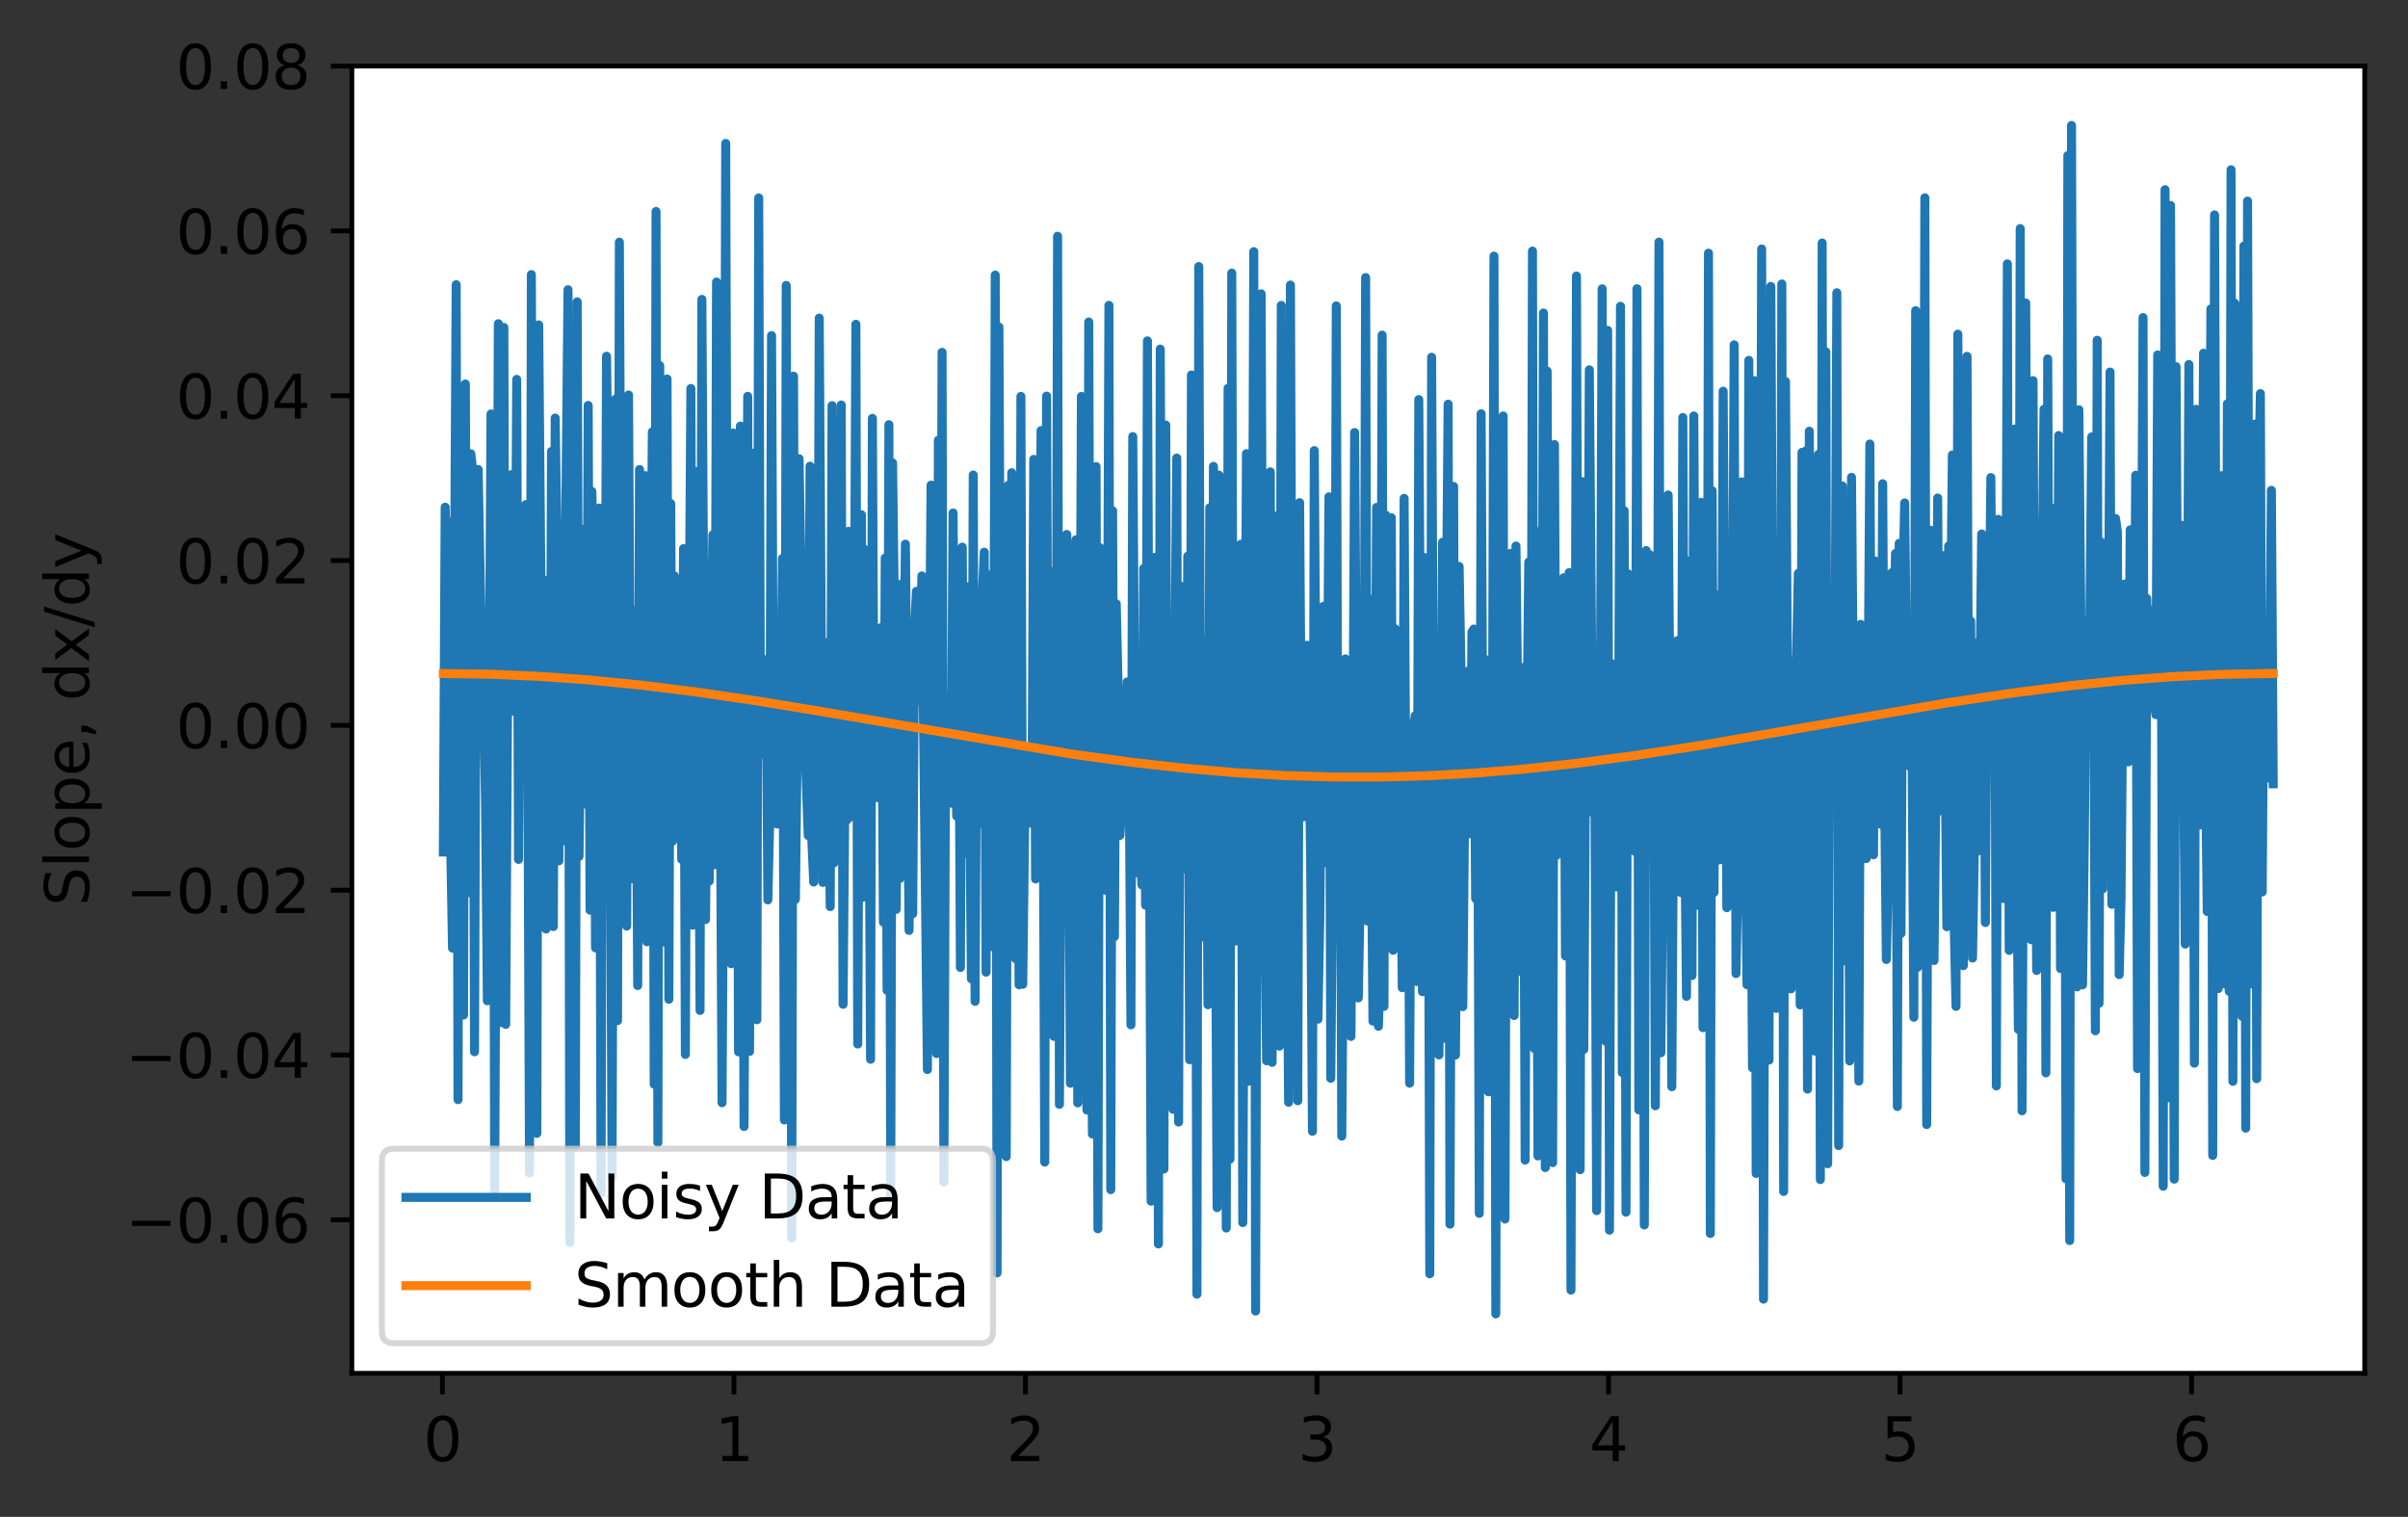 <?xml version="1.0" encoding="utf-8" standalone="no"?>
<!DOCTYPE svg PUBLIC "-//W3C//DTD SVG 1.1//EN"
  "http://www.w3.org/Graphics/SVG/1.1/DTD/svg11.dtd">
<svg xmlns:xlink="http://www.w3.org/1999/xlink" width="400.523pt" height="252.304pt" viewBox="0 0 400.523 252.304" xmlns="http://www.w3.org/2000/svg" version="1.1">
 <rect x="0" y="0" width="400.523" height="252.304" fill="#333333" stroke="none"/>
 <defs>
  <style type="text/css">*{stroke-linejoin: round; stroke-linecap: butt}</style>
 </defs>
 <g id="figure_1">
  <g id="patch_1">
   <path d="M 0 252.304 
L 400.523 252.304 
L 400.523 0 
L 0 0 
L 0 252.304 
z
" style="fill: none"/>
  </g>
  <g id="axes_1">
   <g id="patch_2">
    <path d="M 58.523 228.426 
L 393.323 228.426 
L 393.323 10.986 
L 58.523 10.986 
z
" style="fill: #ffffff"/>
   </g>
   <g id="matplotlib.axis_1">
    <g id="xtick_1">
     <g id="line2d_1">
      <defs>
       <path id="m10916685df" d="M 0 0 
L 0 3.5 
" style="stroke: #000000; stroke-width: 0.8"/>
      </defs>
      <g>
       <use xlink:href="#m10916685df" x="73.589" y="228.426" style="stroke: #000000; stroke-width: 0.8"/>
      </g>
     </g>
     <g id="text_1">
      <!-- 0 -->
      <g transform="translate(70.408 243.025)scale(0.1 -0.1)">
       <defs>
        <path id="DejaVuSans-30" d="M 2034 4250 
Q 1547 4250 1301 3770 
Q 1056 3291 1056 2328 
Q 1056 1369 1301 889 
Q 1547 409 2034 409 
Q 2525 409 2770 889 
Q 3016 1369 3016 2328 
Q 3016 3291 2770 3770 
Q 2525 4250 2034 4250 
z
M 2034 4750 
Q 2819 4750 3233 4129 
Q 3647 3509 3647 2328 
Q 3647 1150 3233 529 
Q 2819 -91 2034 -91 
Q 1250 -91 836 529 
Q 422 1150 422 2328 
Q 422 3509 836 4129 
Q 1250 4750 2034 4750 
z
" transform="scale(0.016)"/>
       </defs>
       <use xlink:href="#DejaVuSans-30"/>
      </g>
     </g>
    </g>
    <g id="xtick_2">
     <g id="line2d_2">
      <g>
       <use xlink:href="#m10916685df" x="122.079" y="228.426" style="stroke: #000000; stroke-width: 0.8"/>
      </g>
     </g>
     <g id="text_2">
      <!-- 1 -->
      <g transform="translate(118.897 243.025)scale(0.1 -0.1)">
       <defs>
        <path id="DejaVuSans-31" d="M 794 531 
L 1825 531 
L 1825 4091 
L 703 3866 
L 703 4441 
L 1819 4666 
L 2450 4666 
L 2450 531 
L 3481 531 
L 3481 0 
L 794 0 
L 794 531 
z
" transform="scale(0.016)"/>
       </defs>
       <use xlink:href="#DejaVuSans-31"/>
      </g>
     </g>
    </g>
    <g id="xtick_3">
     <g id="line2d_3">
      <g>
       <use xlink:href="#m10916685df" x="170.568" y="228.426" style="stroke: #000000; stroke-width: 0.8"/>
      </g>
     </g>
     <g id="text_3">
      <!-- 2 -->
      <g transform="translate(167.387 243.025)scale(0.1 -0.1)">
       <defs>
        <path id="DejaVuSans-32" d="M 1228 531 
L 3431 531 
L 3431 0 
L 469 0 
L 469 531 
Q 828 903 1448 1529 
Q 2069 2156 2228 2338 
Q 2531 2678 2651 2914 
Q 2772 3150 2772 3378 
Q 2772 3750 2511 3984 
Q 2250 4219 1831 4219 
Q 1534 4219 1204 4116 
Q 875 4013 500 3803 
L 500 4441 
Q 881 4594 1212 4672 
Q 1544 4750 1819 4750 
Q 2544 4750 2975 4387 
Q 3406 4025 3406 3419 
Q 3406 3131 3298 2873 
Q 3191 2616 2906 2266 
Q 2828 2175 2409 1742 
Q 1991 1309 1228 531 
z
" transform="scale(0.016)"/>
       </defs>
       <use xlink:href="#DejaVuSans-32"/>
      </g>
     </g>
    </g>
    <g id="xtick_4">
     <g id="line2d_4">
      <g>
       <use xlink:href="#m10916685df" x="219.058" y="228.426" style="stroke: #000000; stroke-width: 0.8"/>
      </g>
     </g>
     <g id="text_4">
      <!-- 3 -->
      <g transform="translate(215.876 243.025)scale(0.1 -0.1)">
       <defs>
        <path id="DejaVuSans-33" d="M 2597 2516 
Q 3050 2419 3304 2112 
Q 3559 1806 3559 1356 
Q 3559 666 3084 287 
Q 2609 -91 1734 -91 
Q 1441 -91 1130 -33 
Q 819 25 488 141 
L 488 750 
Q 750 597 1062 519 
Q 1375 441 1716 441 
Q 2309 441 2620 675 
Q 2931 909 2931 1356 
Q 2931 1769 2642 2001 
Q 2353 2234 1838 2234 
L 1294 2234 
L 1294 2753 
L 1863 2753 
Q 2328 2753 2575 2939 
Q 2822 3125 2822 3475 
Q 2822 3834 2567 4026 
Q 2313 4219 1838 4219 
Q 1578 4219 1281 4162 
Q 984 4106 628 3988 
L 628 4550 
Q 988 4650 1302 4700 
Q 1616 4750 1894 4750 
Q 2613 4750 3031 4423 
Q 3450 4097 3450 3541 
Q 3450 3153 3228 2886 
Q 3006 2619 2597 2516 
z
" transform="scale(0.016)"/>
       </defs>
       <use xlink:href="#DejaVuSans-33"/>
      </g>
     </g>
    </g>
    <g id="xtick_5">
     <g id="line2d_5">
      <g>
       <use xlink:href="#m10916685df" x="267.547" y="228.426" style="stroke: #000000; stroke-width: 0.8"/>
      </g>
     </g>
     <g id="text_5">
      <!-- 4 -->
      <g transform="translate(264.366 243.025)scale(0.1 -0.1)">
       <defs>
        <path id="DejaVuSans-34" d="M 2419 4116 
L 825 1625 
L 2419 1625 
L 2419 4116 
z
M 2253 4666 
L 3047 4666 
L 3047 1625 
L 3713 1625 
L 3713 1100 
L 3047 1100 
L 3047 0 
L 2419 0 
L 2419 1100 
L 313 1100 
L 313 1709 
L 2253 4666 
z
" transform="scale(0.016)"/>
       </defs>
       <use xlink:href="#DejaVuSans-34"/>
      </g>
     </g>
    </g>
    <g id="xtick_6">
     <g id="line2d_6">
      <g>
       <use xlink:href="#m10916685df" x="316.037" y="228.426" style="stroke: #000000; stroke-width: 0.8"/>
      </g>
     </g>
     <g id="text_6">
      <!-- 5 -->
      <g transform="translate(312.855 243.025)scale(0.1 -0.1)">
       <defs>
        <path id="DejaVuSans-35" d="M 691 4666 
L 3169 4666 
L 3169 4134 
L 1269 4134 
L 1269 2991 
Q 1406 3038 1543 3061 
Q 1681 3084 1819 3084 
Q 2600 3084 3056 2656 
Q 3513 2228 3513 1497 
Q 3513 744 3044 326 
Q 2575 -91 1722 -91 
Q 1428 -91 1123 -41 
Q 819 9 494 109 
L 494 744 
Q 775 591 1075 516 
Q 1375 441 1709 441 
Q 2250 441 2565 725 
Q 2881 1009 2881 1497 
Q 2881 1984 2565 2268 
Q 2250 2553 1709 2553 
Q 1456 2553 1204 2497 
Q 953 2441 691 2322 
L 691 4666 
z
" transform="scale(0.016)"/>
       </defs>
       <use xlink:href="#DejaVuSans-35"/>
      </g>
     </g>
    </g>
    <g id="xtick_7">
     <g id="line2d_7">
      <g>
       <use xlink:href="#m10916685df" x="364.526" y="228.426" style="stroke: #000000; stroke-width: 0.8"/>
      </g>
     </g>
     <g id="text_7">
      <!-- 6 -->
      <g transform="translate(361.345 243.025)scale(0.1 -0.1)">
       <defs>
        <path id="DejaVuSans-36" d="M 2113 2584 
Q 1688 2584 1439 2293 
Q 1191 2003 1191 1497 
Q 1191 994 1439 701 
Q 1688 409 2113 409 
Q 2538 409 2786 701 
Q 3034 994 3034 1497 
Q 3034 2003 2786 2293 
Q 2538 2584 2113 2584 
z
M 3366 4563 
L 3366 3988 
Q 3128 4100 2886 4159 
Q 2644 4219 2406 4219 
Q 1781 4219 1451 3797 
Q 1122 3375 1075 2522 
Q 1259 2794 1537 2939 
Q 1816 3084 2150 3084 
Q 2853 3084 3261 2657 
Q 3669 2231 3669 1497 
Q 3669 778 3244 343 
Q 2819 -91 2113 -91 
Q 1303 -91 875 529 
Q 447 1150 447 2328 
Q 447 3434 972 4092 
Q 1497 4750 2381 4750 
Q 2619 4750 2861 4703 
Q 3103 4656 3366 4563 
z
" transform="scale(0.016)"/>
       </defs>
       <use xlink:href="#DejaVuSans-36"/>
      </g>
     </g>
    </g>
   </g>
   <g id="matplotlib.axis_2">
    <g id="ytick_1">
     <g id="line2d_8">
      <defs>
       <path id="m37fbd1834e" d="M 0 0 
L -3.5 0 
" style="stroke: #000000; stroke-width: 0.8"/>
      </defs>
      <g>
       <use xlink:href="#m37fbd1834e" x="58.523" y="202.894" style="stroke: #000000; stroke-width: 0.8"/>
      </g>
     </g>
     <g id="text_8">
      <!-- −0.06 -->
      <g transform="translate(20.878 206.693)scale(0.1 -0.1)">
       <defs>
        <path id="DejaVuSans-2212" d="M 678 2272 
L 4684 2272 
L 4684 1741 
L 678 1741 
L 678 2272 
z
" transform="scale(0.016)"/>
        <path id="DejaVuSans-2e" d="M 684 794 
L 1344 794 
L 1344 0 
L 684 0 
L 684 794 
z
" transform="scale(0.016)"/>
       </defs>
       <use xlink:href="#DejaVuSans-2212"/>
       <use xlink:href="#DejaVuSans-30" x="83.789"/>
       <use xlink:href="#DejaVuSans-2e" x="147.412"/>
       <use xlink:href="#DejaVuSans-30" x="179.199"/>
       <use xlink:href="#DejaVuSans-36" x="242.822"/>
      </g>
     </g>
    </g>
    <g id="ytick_2">
     <g id="line2d_9">
      <g>
       <use xlink:href="#m37fbd1834e" x="58.523" y="175.48" style="stroke: #000000; stroke-width: 0.8"/>
      </g>
     </g>
     <g id="text_9">
      <!-- −0.04 -->
      <g transform="translate(20.878 179.279)scale(0.1 -0.1)">
       <use xlink:href="#DejaVuSans-2212"/>
       <use xlink:href="#DejaVuSans-30" x="83.789"/>
       <use xlink:href="#DejaVuSans-2e" x="147.412"/>
       <use xlink:href="#DejaVuSans-30" x="179.199"/>
       <use xlink:href="#DejaVuSans-34" x="242.822"/>
      </g>
     </g>
    </g>
    <g id="ytick_3">
     <g id="line2d_10">
      <g>
       <use xlink:href="#m37fbd1834e" x="58.523" y="148.067" style="stroke: #000000; stroke-width: 0.8"/>
      </g>
     </g>
     <g id="text_10">
      <!-- −0.02 -->
      <g transform="translate(20.878 151.866)scale(0.1 -0.1)">
       <use xlink:href="#DejaVuSans-2212"/>
       <use xlink:href="#DejaVuSans-30" x="83.789"/>
       <use xlink:href="#DejaVuSans-2e" x="147.412"/>
       <use xlink:href="#DejaVuSans-30" x="179.199"/>
       <use xlink:href="#DejaVuSans-32" x="242.822"/>
      </g>
     </g>
    </g>
    <g id="ytick_4">
     <g id="line2d_11">
      <g>
       <use xlink:href="#m37fbd1834e" x="58.523" y="120.653" style="stroke: #000000; stroke-width: 0.8"/>
      </g>
     </g>
     <g id="text_11">
      <!-- 0.00 -->
      <g transform="translate(29.258 124.452)scale(0.1 -0.1)">
       <use xlink:href="#DejaVuSans-30"/>
       <use xlink:href="#DejaVuSans-2e" x="63.623"/>
       <use xlink:href="#DejaVuSans-30" x="95.41"/>
       <use xlink:href="#DejaVuSans-30" x="159.033"/>
      </g>
     </g>
    </g>
    <g id="ytick_5">
     <g id="line2d_12">
      <g>
       <use xlink:href="#m37fbd1834e" x="58.523" y="93.24" style="stroke: #000000; stroke-width: 0.8"/>
      </g>
     </g>
     <g id="text_12">
      <!-- 0.02 -->
      <g transform="translate(29.258 97.039)scale(0.1 -0.1)">
       <use xlink:href="#DejaVuSans-30"/>
       <use xlink:href="#DejaVuSans-2e" x="63.623"/>
       <use xlink:href="#DejaVuSans-30" x="95.41"/>
       <use xlink:href="#DejaVuSans-32" x="159.033"/>
      </g>
     </g>
    </g>
    <g id="ytick_6">
     <g id="line2d_13">
      <g>
       <use xlink:href="#m37fbd1834e" x="58.523" y="65.826" style="stroke: #000000; stroke-width: 0.8"/>
      </g>
     </g>
     <g id="text_13">
      <!-- 0.04 -->
      <g transform="translate(29.258 69.625)scale(0.1 -0.1)">
       <use xlink:href="#DejaVuSans-30"/>
       <use xlink:href="#DejaVuSans-2e" x="63.623"/>
       <use xlink:href="#DejaVuSans-30" x="95.41"/>
       <use xlink:href="#DejaVuSans-34" x="159.033"/>
      </g>
     </g>
    </g>
    <g id="ytick_7">
     <g id="line2d_14">
      <g>
       <use xlink:href="#m37fbd1834e" x="58.523" y="38.413" style="stroke: #000000; stroke-width: 0.8"/>
      </g>
     </g>
     <g id="text_14">
      <!-- 0.06 -->
      <g transform="translate(29.258 42.212)scale(0.1 -0.1)">
       <use xlink:href="#DejaVuSans-30"/>
       <use xlink:href="#DejaVuSans-2e" x="63.623"/>
       <use xlink:href="#DejaVuSans-30" x="95.41"/>
       <use xlink:href="#DejaVuSans-36" x="159.033"/>
      </g>
     </g>
    </g>
    <g id="ytick_8">
     <g id="line2d_15">
      <g>
       <use xlink:href="#m37fbd1834e" x="58.523" y="10.999" style="stroke: #000000; stroke-width: 0.8"/>
      </g>
     </g>
     <g id="text_15">
      <!-- 0.08 -->
      <g transform="translate(29.258 14.798)scale(0.1 -0.1)">
       <defs>
        <path id="DejaVuSans-38" d="M 2034 2216 
Q 1584 2216 1326 1975 
Q 1069 1734 1069 1313 
Q 1069 891 1326 650 
Q 1584 409 2034 409 
Q 2484 409 2743 651 
Q 3003 894 3003 1313 
Q 3003 1734 2745 1975 
Q 2488 2216 2034 2216 
z
M 1403 2484 
Q 997 2584 770 2862 
Q 544 3141 544 3541 
Q 544 4100 942 4425 
Q 1341 4750 2034 4750 
Q 2731 4750 3128 4425 
Q 3525 4100 3525 3541 
Q 3525 3141 3298 2862 
Q 3072 2584 2669 2484 
Q 3125 2378 3379 2068 
Q 3634 1759 3634 1313 
Q 3634 634 3220 271 
Q 2806 -91 2034 -91 
Q 1263 -91 848 271 
Q 434 634 434 1313 
Q 434 1759 690 2068 
Q 947 2378 1403 2484 
z
M 1172 3481 
Q 1172 3119 1398 2916 
Q 1625 2713 2034 2713 
Q 2441 2713 2670 2916 
Q 2900 3119 2900 3481 
Q 2900 3844 2670 4047 
Q 2441 4250 2034 4250 
Q 1625 4250 1398 4047 
Q 1172 3844 1172 3481 
z
" transform="scale(0.016)"/>
       </defs>
       <use xlink:href="#DejaVuSans-30"/>
       <use xlink:href="#DejaVuSans-2e" x="63.623"/>
       <use xlink:href="#DejaVuSans-30" x="95.41"/>
       <use xlink:href="#DejaVuSans-38" x="159.033"/>
      </g>
     </g>
    </g>
    <g id="text_16">
     <!-- Slope, dx/dy -->
     <g transform="translate(14.798 150.709)rotate(-90)scale(0.1 -0.1)">
      <defs>
       <path id="DejaVuSans-53" d="M 3425 4513 
L 3425 3897 
Q 3066 4069 2747 4153 
Q 2428 4238 2131 4238 
Q 1616 4238 1336 4038 
Q 1056 3838 1056 3469 
Q 1056 3159 1242 3001 
Q 1428 2844 1947 2747 
L 2328 2669 
Q 3034 2534 3370 2195 
Q 3706 1856 3706 1288 
Q 3706 609 3251 259 
Q 2797 -91 1919 -91 
Q 1588 -91 1214 -16 
Q 841 59 441 206 
L 441 856 
Q 825 641 1194 531 
Q 1563 422 1919 422 
Q 2459 422 2753 634 
Q 3047 847 3047 1241 
Q 3047 1584 2836 1778 
Q 2625 1972 2144 2069 
L 1759 2144 
Q 1053 2284 737 2584 
Q 422 2884 422 3419 
Q 422 4038 858 4394 
Q 1294 4750 2059 4750 
Q 2388 4750 2728 4690 
Q 3069 4631 3425 4513 
z
" transform="scale(0.016)"/>
       <path id="DejaVuSans-6c" d="M 603 4863 
L 1178 4863 
L 1178 0 
L 603 0 
L 603 4863 
z
" transform="scale(0.016)"/>
       <path id="DejaVuSans-6f" d="M 1959 3097 
Q 1497 3097 1228 2736 
Q 959 2375 959 1747 
Q 959 1119 1226 758 
Q 1494 397 1959 397 
Q 2419 397 2687 759 
Q 2956 1122 2956 1747 
Q 2956 2369 2687 2733 
Q 2419 3097 1959 3097 
z
M 1959 3584 
Q 2709 3584 3137 3096 
Q 3566 2609 3566 1747 
Q 3566 888 3137 398 
Q 2709 -91 1959 -91 
Q 1206 -91 779 398 
Q 353 888 353 1747 
Q 353 2609 779 3096 
Q 1206 3584 1959 3584 
z
" transform="scale(0.016)"/>
       <path id="DejaVuSans-70" d="M 1159 525 
L 1159 -1331 
L 581 -1331 
L 581 3500 
L 1159 3500 
L 1159 2969 
Q 1341 3281 1617 3432 
Q 1894 3584 2278 3584 
Q 2916 3584 3314 3078 
Q 3713 2572 3713 1747 
Q 3713 922 3314 415 
Q 2916 -91 2278 -91 
Q 1894 -91 1617 61 
Q 1341 213 1159 525 
z
M 3116 1747 
Q 3116 2381 2855 2742 
Q 2594 3103 2138 3103 
Q 1681 3103 1420 2742 
Q 1159 2381 1159 1747 
Q 1159 1113 1420 752 
Q 1681 391 2138 391 
Q 2594 391 2855 752 
Q 3116 1113 3116 1747 
z
" transform="scale(0.016)"/>
       <path id="DejaVuSans-65" d="M 3597 1894 
L 3597 1613 
L 953 1613 
Q 991 1019 1311 708 
Q 1631 397 2203 397 
Q 2534 397 2845 478 
Q 3156 559 3463 722 
L 3463 178 
Q 3153 47 2828 -22 
Q 2503 -91 2169 -91 
Q 1331 -91 842 396 
Q 353 884 353 1716 
Q 353 2575 817 3079 
Q 1281 3584 2069 3584 
Q 2775 3584 3186 3129 
Q 3597 2675 3597 1894 
z
M 3022 2063 
Q 3016 2534 2758 2815 
Q 2500 3097 2075 3097 
Q 1594 3097 1305 2825 
Q 1016 2553 972 2059 
L 3022 2063 
z
" transform="scale(0.016)"/>
       <path id="DejaVuSans-2c" d="M 750 794 
L 1409 794 
L 1409 256 
L 897 -744 
L 494 -744 
L 750 256 
L 750 794 
z
" transform="scale(0.016)"/>
       <path id="DejaVuSans-20" transform="scale(0.016)"/>
       <path id="DejaVuSans-64" d="M 2906 2969 
L 2906 4863 
L 3481 4863 
L 3481 0 
L 2906 0 
L 2906 525 
Q 2725 213 2448 61 
Q 2172 -91 1784 -91 
Q 1150 -91 751 415 
Q 353 922 353 1747 
Q 353 2572 751 3078 
Q 1150 3584 1784 3584 
Q 2172 3584 2448 3432 
Q 2725 3281 2906 2969 
z
M 947 1747 
Q 947 1113 1208 752 
Q 1469 391 1925 391 
Q 2381 391 2643 752 
Q 2906 1113 2906 1747 
Q 2906 2381 2643 2742 
Q 2381 3103 1925 3103 
Q 1469 3103 1208 2742 
Q 947 2381 947 1747 
z
" transform="scale(0.016)"/>
       <path id="DejaVuSans-78" d="M 3513 3500 
L 2247 1797 
L 3578 0 
L 2900 0 
L 1881 1375 
L 863 0 
L 184 0 
L 1544 1831 
L 300 3500 
L 978 3500 
L 1906 2253 
L 2834 3500 
L 3513 3500 
z
" transform="scale(0.016)"/>
       <path id="DejaVuSans-2f" d="M 1625 4666 
L 2156 4666 
L 531 -594 
L 0 -594 
L 1625 4666 
z
" transform="scale(0.016)"/>
       <path id="DejaVuSans-79" d="M 2059 -325 
Q 1816 -950 1584 -1140 
Q 1353 -1331 966 -1331 
L 506 -1331 
L 506 -850 
L 844 -850 
Q 1081 -850 1212 -737 
Q 1344 -625 1503 -206 
L 1606 56 
L 191 3500 
L 800 3500 
L 1894 763 
L 2988 3500 
L 3597 3500 
L 2059 -325 
z
" transform="scale(0.016)"/>
      </defs>
      <use xlink:href="#DejaVuSans-53"/>
      <use xlink:href="#DejaVuSans-6c" x="63.477"/>
      <use xlink:href="#DejaVuSans-6f" x="91.26"/>
      <use xlink:href="#DejaVuSans-70" x="152.441"/>
      <use xlink:href="#DejaVuSans-65" x="215.918"/>
      <use xlink:href="#DejaVuSans-2c" x="277.441"/>
      <use xlink:href="#DejaVuSans-20" x="309.229"/>
      <use xlink:href="#DejaVuSans-64" x="341.016"/>
      <use xlink:href="#DejaVuSans-78" x="404.492"/>
      <use xlink:href="#DejaVuSans-2f" x="463.672"/>
      <use xlink:href="#DejaVuSans-64" x="497.363"/>
      <use xlink:href="#DejaVuSans-79" x="560.84"/>
     </g>
    </g>
   </g>
   <g id="line2d_16">
    <path d="M 73.742 141.72 
L 74.047 84.368 
L 74.352 98.405 
L 74.657 86.841 
L 74.962 140.415 
L 75.266 157.706 
L 75.876 47.356 
L 76.181 182.91 
L 76.486 85.577 
L 76.791 69.493 
L 77.096 168.832 
L 77.401 63.872 
L 77.706 140.013 
L 78.011 148.461 
L 78.316 75.485 
L 78.621 78.228 
L 78.926 174.945 
L 79.231 89.377 
L 79.536 78.098 
L 80.146 111.126 
L 80.451 115.569 
L 80.756 133.402 
L 81.061 166.461 
L 81.671 68.853 
L 81.976 72.556 
L 82.281 197.965 
L 82.891 53.84 
L 83.196 170.092 
L 83.806 54.464 
L 84.111 170.387 
L 84.416 117.599 
L 85.026 78.953 
L 85.331 118.291 
L 85.636 118.354 
L 85.941 63.104 
L 86.246 142.952 
L 86.551 88.29 
L 86.855 126.949 
L 87.16 115.082 
L 87.465 83.932 
L 87.77 117.455 
L 88.075 195.088 
L 88.38 45.669 
L 88.685 128.863 
L 88.99 88.957 
L 89.295 188.523 
L 89.6 54.044 
L 90.21 125.794 
L 90.515 114.807 
L 90.82 154.529 
L 91.125 96.472 
L 91.43 149.53 
L 91.735 75.089 
L 92.04 154.111 
L 92.345 69.538 
L 92.65 90.725 
L 92.955 143.182 
L 93.26 110.36 
L 93.565 139.888 
L 94.48 48.192 
L 94.785 206.666 
L 95.09 69.895 
L 95.395 76.685 
L 95.7 190.62 
L 96.005 50.209 
L 96.31 142.447 
L 96.615 115.581 
L 96.92 115.239 
L 97.225 87.994 
L 97.53 133.795 
L 97.835 67.441 
L 98.14 151.387 
L 98.444 81.751 
L 98.749 95.868 
L 99.054 157.656 
L 99.359 101.563 
L 99.664 84.51 
L 99.969 198.455 
L 100.274 88.171 
L 100.579 131.709 
L 100.884 59.256 
L 101.189 83.922 
L 101.494 122.888 
L 101.799 195.89 
L 102.104 101.706 
L 102.409 66.364 
L 102.714 169.767 
L 103.019 40.278 
L 103.324 108.193 
L 103.629 106.265 
L 104.239 154.036 
L 104.544 65.703 
L 104.849 121.254 
L 105.154 146.158 
L 105.459 101.571 
L 105.764 111.5 
L 106.069 163.929 
L 106.374 78.102 
L 106.679 90.592 
L 106.984 125.231 
L 107.289 79.109 
L 107.594 156.644 
L 107.899 138.337 
L 108.509 71.83 
L 108.814 180.341 
L 109.119 35.175 
L 109.424 190.024 
L 109.729 60.816 
L 110.033 120.37 
L 110.338 89.049 
L 110.643 156.735 
L 110.948 63.045 
L 111.253 166.216 
L 111.558 83.751 
L 111.863 139.91 
L 112.168 95.788 
L 112.473 108.686 
L 112.778 104.516 
L 113.083 116.598 
L 113.388 142.933 
L 113.693 91.254 
L 113.998 175.388 
L 114.303 95.291 
L 114.608 108.813 
L 114.913 64.615 
L 115.218 153.887 
L 115.523 145.402 
L 115.828 78.438 
L 116.133 110.35 
L 116.438 168.072 
L 116.743 49.804 
L 117.353 152.947 
L 117.658 121.84 
L 117.963 146.568 
L 118.268 110.269 
L 118.573 88.961 
L 118.878 143.828 
L 119.183 46.909 
L 119.488 98.076 
L 119.793 126.53 
L 120.098 183.419 
L 120.403 131.556 
L 120.708 23.854 
L 121.013 130.992 
L 121.622 160.298 
L 121.927 72.015 
L 122.232 92.928 
L 122.537 91.313 
L 122.842 174.955 
L 123.147 70.88 
L 123.452 102.484 
L 123.757 187.368 
L 124.367 65.928 
L 124.672 174.884 
L 124.977 88.343 
L 125.282 143.666 
L 125.587 75.294 
L 125.892 169.62 
L 126.197 32.926 
L 126.502 125.514 
L 126.807 122.819 
L 127.112 109.928 
L 127.417 109.74 
L 127.722 149.685 
L 128.027 136.516 
L 128.332 55.823 
L 128.637 122.556 
L 128.942 136.467 
L 129.247 137.057 
L 129.552 117.738 
L 129.857 117.982 
L 130.162 92.884 
L 130.467 186.29 
L 130.772 47.479 
L 131.077 145.829 
L 131.382 67.557 
L 131.687 205.899 
L 131.992 62.577 
L 132.297 149.591 
L 132.602 123.049 
L 132.906 76.303 
L 133.211 94.138 
L 133.516 123.531 
L 133.821 121.888 
L 134.431 138.981 
L 134.736 77.547 
L 135.041 139.944 
L 135.346 146.706 
L 135.651 118.107 
L 135.956 143.957 
L 136.261 52.911 
L 136.871 146.777 
L 137.176 106.858 
L 137.481 146.008 
L 137.786 123.246 
L 138.091 150.801 
L 138.396 67.473 
L 138.701 143.521 
L 139.006 124.866 
L 139.311 114.717 
L 139.616 112.975 
L 139.921 67.369 
L 140.226 167.046 
L 140.531 132.137 
L 140.836 136.427 
L 141.141 88.379 
L 141.446 135.914 
L 141.751 116.959 
L 142.056 116.757 
L 142.361 53.939 
L 142.666 173.656 
L 142.971 106.105 
L 143.276 85.62 
L 143.581 149.229 
L 143.886 91.417 
L 144.191 112.729 
L 144.495 118.97 
L 144.8 176.19 
L 145.105 69.588 
L 145.41 130.971 
L 145.715 115.174 
L 146.02 132.675 
L 146.325 121.799 
L 146.63 104.342 
L 146.935 153.383 
L 147.24 92.806 
L 147.545 164.729 
L 147.85 70.639 
L 148.155 199.101 
L 148.46 76.992 
L 148.765 101.315 
L 149.07 151.259 
L 149.375 105.412 
L 149.68 146.118 
L 149.985 97.116 
L 150.29 120.338 
L 150.595 90.508 
L 151.205 154.764 
L 151.51 118.859 
L 151.815 151.979 
L 152.12 105.067 
L 152.425 98.356 
L 152.73 116.581 
L 153.035 110.612 
L 153.34 95.796 
L 154.255 177.906 
L 154.56 116.565 
L 154.865 80.696 
L 155.475 125.279 
L 155.78 175.245 
L 156.084 73.232 
L 156.389 149.302 
L 156.694 58.608 
L 156.999 196.596 
L 157.304 116.52 
L 157.609 118.959 
L 157.914 115.679 
L 158.219 133.606 
L 158.524 85.327 
L 158.829 122.217 
L 159.134 135.749 
L 159.439 105.064 
L 159.744 160.918 
L 160.049 91.012 
L 160.354 132.569 
L 160.659 141.872 
L 160.964 97.609 
L 161.574 162.809 
L 161.879 79.017 
L 162.184 166.564 
L 162.489 109.368 
L 162.794 137.033 
L 163.404 99.011 
L 163.709 91.85 
L 164.014 161.701 
L 164.319 95.579 
L 164.624 157.497 
L 164.929 109.613 
L 165.234 138.696 
L 165.539 45.762 
L 165.844 211.729 
L 166.149 54.397 
L 166.454 119.204 
L 166.759 123.134 
L 167.064 110.088 
L 167.369 192.385 
L 167.673 80.757 
L 167.978 157.885 
L 168.283 78.639 
L 168.893 159.442 
L 169.198 117.156 
L 169.503 163.799 
L 169.808 65.939 
L 170.113 163.721 
L 170.418 138.392 
L 170.723 124.571 
L 171.028 129.841 
L 171.333 125.813 
L 171.638 136.97 
L 171.943 76.415 
L 172.248 146.203 
L 172.553 145.789 
L 173.163 71.619 
L 173.468 118.334 
L 173.773 193.293 
L 174.078 65.891 
L 174.383 146.996 
L 174.688 95.074 
L 175.298 172.379 
L 175.603 160.403 
L 175.908 39.297 
L 176.213 183.693 
L 176.518 134.695 
L 176.823 125.537 
L 177.128 95.882 
L 177.433 88.902 
L 177.738 123.337 
L 178.043 180.179 
L 178.348 109.744 
L 178.653 122.387 
L 178.958 89.785 
L 179.262 183.448 
L 179.567 136.149 
L 179.872 65.942 
L 180.177 116.439 
L 180.482 138.451 
L 180.787 184.635 
L 181.092 53.552 
L 181.397 146.8 
L 181.702 188.631 
L 182.007 85.973 
L 182.312 77.61 
L 182.617 204.391 
L 182.922 91.084 
L 183.227 124.475 
L 183.837 148.076 
L 184.142 132.245 
L 184.447 50.789 
L 184.752 197.878 
L 185.057 84.962 
L 185.362 155.8 
L 185.667 100.439 
L 185.972 114.336 
L 186.277 138.953 
L 186.887 127.633 
L 187.192 133.453 
L 187.497 113.419 
L 187.802 125.966 
L 188.107 170.462 
L 188.412 72.618 
L 188.717 115.214 
L 189.022 134.607 
L 189.327 145.214 
L 189.632 140.548 
L 189.937 147.19 
L 190.242 94.549 
L 190.547 150.573 
L 190.851 56.7 
L 191.461 199.793 
L 191.766 95.287 
L 192.071 92.721 
L 192.376 113.241 
L 192.681 206.912 
L 192.986 58.067 
L 193.596 194.45 
L 193.901 70.704 
L 194.206 179.18 
L 194.511 104.127 
L 194.816 116.769 
L 195.121 184.518 
L 195.426 109.611 
L 195.731 76.195 
L 196.036 186.636 
L 196.341 97.485 
L 196.646 136.032 
L 196.951 102.782 
L 197.256 144.617 
L 197.561 92.511 
L 197.866 176.272 
L 198.171 62.374 
L 198.476 155.932 
L 198.781 105.503 
L 199.086 215.269 
L 199.391 44.338 
L 199.696 127.201 
L 200.001 136.195 
L 200.306 155.916 
L 200.611 106.403 
L 200.916 167.125 
L 201.221 84.461 
L 201.526 166.87 
L 201.831 77.577 
L 202.44 200.871 
L 202.745 79.027 
L 203.05 117.744 
L 203.355 124.43 
L 203.66 123.439 
L 203.965 204.262 
L 204.27 64.59 
L 204.575 192.812 
L 204.88 45.424 
L 205.185 154.881 
L 205.49 156.541 
L 205.795 143.749 
L 206.1 98.396 
L 206.405 90.517 
L 206.71 203.36 
L 207.32 75.464 
L 207.625 179.857 
L 207.93 125.5 
L 208.235 128.744 
L 208.54 41.858 
L 208.845 218.07 
L 209.15 112.605 
L 209.455 146.583 
L 209.76 48.87 
L 210.065 121.854 
L 210.675 176.448 
L 210.98 147.253 
L 211.285 78.484 
L 211.59 176.707 
L 211.895 95.356 
L 212.2 85.845 
L 212.505 159.782 
L 212.81 174.01 
L 213.115 50.8 
L 213.42 161.275 
L 213.724 106.338 
L 214.334 183.344 
L 214.639 47.413 
L 214.944 128.198 
L 215.249 143.372 
L 215.554 124.192 
L 215.859 183.086 
L 216.164 83.605 
L 216.469 128.015 
L 216.774 135.876 
L 217.079 126.826 
L 217.384 107.333 
L 217.689 121.336 
L 217.994 142.795 
L 218.299 188.167 
L 218.604 74.958 
L 219.214 169.526 
L 219.519 152.943 
L 219.824 121.006 
L 220.129 100.856 
L 220.434 143.501 
L 220.739 125.267 
L 221.044 82.639 
L 221.349 179.361 
L 221.654 144.45 
L 221.959 146.612 
L 222.264 50.885 
L 222.569 149.403 
L 222.874 109.756 
L 223.179 188.97 
L 223.789 109.604 
L 224.094 113.564 
L 224.399 113.884 
L 224.704 172.392 
L 225.009 133.237 
L 225.313 71.942 
L 225.923 165.987 
L 226.533 133.538 
L 226.838 148.864 
L 227.143 46.166 
L 227.448 153.201 
L 227.753 99.602 
L 228.363 169.85 
L 228.668 144.519 
L 228.973 84.399 
L 229.278 170.711 
L 229.583 158.613 
L 229.888 55.739 
L 230.193 167.397 
L 230.498 85.692 
L 230.803 145.741 
L 231.108 140.393 
L 231.413 86.115 
L 231.718 158.068 
L 232.023 104.578 
L 232.328 134.452 
L 232.633 149.218 
L 232.938 139.222 
L 233.243 164.288 
L 233.548 82.898 
L 233.853 137.96 
L 234.158 121.83 
L 234.463 180.17 
L 234.768 120.343 
L 235.073 122.157 
L 235.378 119.056 
L 235.683 163.265 
L 235.988 66.464 
L 236.598 164.946 
L 236.902 92.727 
L 237.207 138.676 
L 237.512 111.19 
L 237.817 211.877 
L 238.122 59.423 
L 238.427 124.194 
L 239.037 139.765 
L 239.342 175.467 
L 239.952 90.197 
L 240.257 172.696 
L 240.562 103.421 
L 240.867 67.231 
L 241.172 203.617 
L 241.477 124.742 
L 241.782 80.909 
L 242.087 175.486 
L 242.697 94.216 
L 243.002 111.433 
L 243.307 167.442 
L 243.612 134.149 
L 243.917 128.36 
L 244.222 111.628 
L 244.527 138.686 
L 244.832 105.115 
L 245.137 104.639 
L 245.442 149.464 
L 245.747 113.599 
L 246.052 201.822 
L 246.357 68.824 
L 246.662 132.284 
L 246.967 145.411 
L 247.272 109.76 
L 247.577 181.607 
L 247.882 112.617 
L 248.187 143.916 
L 248.491 42.609 
L 248.796 218.543 
L 249.101 83.373 
L 249.406 136.713 
L 249.711 147.159 
L 250.016 69.191 
L 250.321 202.771 
L 250.626 108.422 
L 250.931 95.848 
L 251.236 92.05 
L 251.846 168.921 
L 252.151 90.82 
L 252.456 118.616 
L 252.761 133.095 
L 253.066 161.644 
L 253.371 111.028 
L 253.676 192.965 
L 253.981 121.126 
L 254.286 93.48 
L 254.591 165.01 
L 254.896 41.765 
L 255.201 174.395 
L 255.506 110.956 
L 255.811 192.269 
L 256.116 88.392 
L 256.421 148.652 
L 256.726 52.064 
L 257.031 194.203 
L 257.336 61.733 
L 257.641 178.352 
L 257.946 80.037 
L 258.251 193.384 
L 258.556 73.947 
L 258.861 142.313 
L 259.166 134.867 
L 259.471 105.918 
L 259.776 141.092 
L 260.08 96.102 
L 260.385 159.016 
L 260.995 95.242 
L 261.3 214.588 
L 261.605 109.431 
L 261.91 149.046 
L 262.215 45.919 
L 262.52 139.648 
L 262.825 194.564 
L 263.13 80.097 
L 263.435 174.552 
L 263.74 122.147 
L 264.045 130.678 
L 264.35 61.516 
L 264.96 135.204 
L 265.265 126.697 
L 265.57 201.369 
L 265.875 127.39 
L 266.18 120.771 
L 266.485 48.043 
L 266.79 160.15 
L 267.095 173.211 
L 267.4 54.95 
L 267.705 204.619 
L 268.01 110.354 
L 268.315 116.401 
L 268.62 127.137 
L 268.925 147.531 
L 269.23 119.833 
L 269.535 50.949 
L 269.84 178.412 
L 270.145 84.952 
L 270.45 201.622 
L 270.755 95.419 
L 271.06 102.012 
L 271.365 136.413 
L 271.669 138.012 
L 271.974 141.641 
L 272.279 48.028 
L 272.584 184.605 
L 272.889 96.648 
L 273.194 106.35 
L 273.499 203.747 
L 273.804 91.574 
L 274.109 124.536 
L 274.414 92.272 
L 274.719 139.148 
L 275.024 105.814 
L 275.329 183.933 
L 275.634 136.123 
L 275.939 40.27 
L 276.244 175.12 
L 276.549 147.055 
L 276.854 99.049 
L 277.159 138.898 
L 277.464 82.338 
L 277.769 117.825 
L 278.074 180.759 
L 278.379 131.069 
L 278.684 127.346 
L 278.989 106.572 
L 279.294 114.593 
L 279.599 148.471 
L 279.904 69.447 
L 280.209 136.229 
L 280.514 165.728 
L 280.819 93.338 
L 281.124 116.521 
L 281.429 162.259 
L 281.734 69.186 
L 282.039 126.51 
L 282.344 150.57 
L 282.649 125.346 
L 282.953 83.561 
L 283.258 170.938 
L 283.563 114.514 
L 283.868 167.268 
L 284.173 42.111 
L 284.478 205.169 
L 284.783 81.62 
L 285.088 148.446 
L 285.393 98.92 
L 285.698 127.815 
L 286.003 143.025 
L 286.308 136.877 
L 286.613 65.07 
L 287.223 150.981 
L 287.528 139.018 
L 287.833 136.682 
L 288.138 118.294 
L 288.443 57.357 
L 288.748 161.936 
L 289.358 130.156 
L 289.663 80.143 
L 290.578 163.79 
L 290.883 59.941 
L 291.188 132.919 
L 291.493 177.611 
L 291.798 63.316 
L 292.103 195.176 
L 292.408 106.71 
L 292.713 137.263 
L 293.018 41.415 
L 293.323 216.089 
L 293.628 114.1 
L 293.933 74.271 
L 294.238 176.34 
L 294.542 47.646 
L 294.847 109.388 
L 295.152 126.101 
L 295.457 167.732 
L 295.762 121.013 
L 296.067 155.372 
L 296.372 47.235 
L 296.677 198.188 
L 296.982 63.458 
L 297.287 109.927 
L 297.592 121.117 
L 297.897 164.477 
L 298.507 111.448 
L 298.812 109.398 
L 299.117 95.367 
L 299.422 167.149 
L 299.727 75.25 
L 300.032 136.88 
L 300.337 75.009 
L 300.642 181.16 
L 300.947 71.723 
L 301.252 139.452 
L 301.557 121.247 
L 301.862 174.83 
L 302.167 89.101 
L 302.472 75.584 
L 302.777 196.2 
L 303.082 40.424 
L 303.387 190.977 
L 303.692 58.531 
L 303.997 193.565 
L 304.302 107.243 
L 304.607 133.583 
L 304.912 125.331 
L 305.217 111.557 
L 305.522 48.693 
L 305.827 190.552 
L 306.131 91.707 
L 306.436 80.831 
L 306.741 112.448 
L 307.046 159.873 
L 307.351 87.035 
L 307.656 176.475 
L 307.961 79.402 
L 308.266 115.686 
L 308.571 105.979 
L 308.876 126.666 
L 309.181 179.826 
L 309.486 103.851 
L 309.791 123.717 
L 310.096 108.122 
L 310.401 142.815 
L 310.706 119.016 
L 311.011 73.859 
L 311.316 127.237 
L 311.621 142.177 
L 311.926 93.336 
L 312.231 109.29 
L 312.536 107.344 
L 312.841 137.099 
L 313.146 80.461 
L 313.451 130.095 
L 313.756 159.595 
L 314.061 145.935 
L 314.366 107.031 
L 314.671 95.263 
L 314.976 111.484 
L 315.281 92.058 
L 315.586 184.044 
L 315.891 90.379 
L 316.196 155.249 
L 316.501 97.804 
L 316.806 83.654 
L 317.111 112.754 
L 317.416 114.013 
L 317.72 127.528 
L 318.025 121.607 
L 318.33 169.199 
L 318.635 51.672 
L 318.94 160.903 
L 319.245 120.296 
L 319.55 110.239 
L 319.855 139.906 
L 320.16 32.903 
L 320.465 187.044 
L 320.77 110.231 
L 321.075 88.191 
L 321.38 102.429 
L 321.685 159.766 
L 321.99 131.64 
L 322.295 82.841 
L 322.6 134.887 
L 322.905 119.537 
L 323.21 92.428 
L 323.82 154.153 
L 324.125 90.8 
L 324.43 105.476 
L 324.735 75.682 
L 325.04 153.691 
L 325.345 167.401 
L 325.65 55.586 
L 325.955 140.941 
L 326.26 82.47 
L 326.565 160.62 
L 327.175 59.28 
L 327.48 136.928 
L 327.785 103.297 
L 328.09 159.361 
L 328.395 141.101 
L 328.7 106.95 
L 329.005 141.549 
L 329.614 88.815 
L 329.919 93.403 
L 330.224 153.445 
L 330.529 103.948 
L 330.834 106.568 
L 331.139 79.439 
L 331.444 120.097 
L 331.749 87.043 
L 332.054 180.628 
L 332.359 86.38 
L 332.664 136.255 
L 332.969 99.967 
L 333.274 149.47 
L 333.579 126.11 
L 333.884 43.891 
L 334.189 158.081 
L 334.494 152.875 
L 334.799 77.797 
L 335.104 71.367 
L 335.409 135.815 
L 335.714 171.222 
L 336.019 38.024 
L 336.324 184.761 
L 336.934 50.398 
L 337.239 109.039 
L 337.849 156.307 
L 338.154 63.311 
L 338.459 127.431 
L 338.764 161.42 
L 339.069 90.694 
L 339.374 136.727 
L 339.679 94.539 
L 339.984 68.072 
L 340.289 178.453 
L 340.594 59.697 
L 340.898 133.199 
L 341.203 90.413 
L 341.508 150.932 
L 341.813 84.477 
L 342.118 146.06 
L 342.423 72.445 
L 342.728 161.097 
L 343.033 104.469 
L 343.338 79.084 
L 343.643 196.082 
L 343.948 25.879 
L 344.253 206.347 
L 344.558 20.87 
L 344.863 141.37 
L 345.168 103.614 
L 345.473 164.152 
L 345.778 68.156 
L 346.083 100.781 
L 346.388 163.806 
L 346.693 139.041 
L 346.998 103.423 
L 347.303 117.996 
L 347.608 103.936 
L 347.913 72.681 
L 348.218 101.331 
L 348.523 171.449 
L 348.828 56.606 
L 349.133 166.883 
L 349.438 90.133 
L 349.743 147.839 
L 350.048 98.356 
L 350.353 126.506 
L 350.658 112.517 
L 350.963 61.886 
L 351.268 150.42 
L 351.573 101.918 
L 351.878 86.25 
L 352.183 88.454 
L 352.487 162.112 
L 352.792 149.194 
L 353.097 113.535 
L 353.402 97.149 
L 353.707 99.209 
L 354.012 126.729 
L 354.317 88.135 
L 354.622 100.347 
L 354.927 124.843 
L 355.232 79.052 
L 355.537 177.747 
L 355.842 111.732 
L 356.147 110.249 
L 356.452 52.824 
L 356.757 195.023 
L 357.062 99.54 
L 357.367 114.955 
L 357.672 101.46 
L 357.977 114.616 
L 358.587 118.873 
L 358.892 59.037 
L 359.197 90.018 
L 359.502 106.461 
L 359.807 197.308 
L 360.112 31.552 
L 360.417 182.637 
L 360.722 128.237 
L 361.027 34.179 
L 361.637 196.131 
L 361.942 60.987 
L 362.247 113.821 
L 362.857 87.367 
L 363.467 157.04 
L 363.771 124.367 
L 364.076 60.629 
L 364.381 138.138 
L 364.686 77.275 
L 364.991 176.844 
L 365.296 68.085 
L 365.601 119.047 
L 365.906 137.215 
L 366.211 106.478 
L 366.516 58.752 
L 366.821 125.688 
L 367.126 151.615 
L 367.431 116.571 
L 367.736 51.392 
L 368.041 192.188 
L 368.346 35.751 
L 368.651 117.838 
L 368.956 164.437 
L 369.261 132.369 
L 369.566 79.119 
L 369.871 89.505 
L 370.176 163.716 
L 370.481 67.166 
L 370.786 164.886 
L 371.091 28.239 
L 371.396 179.86 
L 371.701 50.442 
L 372.006 125.081 
L 372.311 161.572 
L 372.616 57.746 
L 372.921 169.052 
L 373.226 40.93 
L 373.531 187.646 
L 373.836 33.45 
L 374.141 132.61 
L 374.446 163.645 
L 375.056 70.548 
L 375.36 179.42 
L 375.665 80.084 
L 375.97 65.469 
L 376.275 148.361 
L 376.58 103.069 
L 376.885 108.255 
L 377.19 129.408 
L 377.495 115.543 
L 377.8 81.561 
L 378.105 130.371 
L 378.105 130.371 
" clip-path="url(#p387e518060)" style="fill: none; stroke: #1f77b4; stroke-width: 1.5; stroke-linecap: square"/>
   </g>
   <g id="line2d_17">
    <path d="M 73.742 112.032 
L 81.671 112.152 
L 89.6 112.498 
L 97.835 113.088 
L 106.374 113.929 
L 115.523 115.06 
L 125.587 116.532 
L 138.091 118.599 
L 178.348 125.447 
L 188.412 126.82 
L 197.256 127.811 
L 205.795 128.542 
L 213.724 129.003 
L 221.654 129.241 
L 229.583 129.249 
L 237.512 129.029 
L 245.442 128.585 
L 253.676 127.9 
L 262.52 126.933 
L 271.974 125.67 
L 282.953 123.968 
L 297.592 121.452 
L 323.82 116.918 
L 334.799 115.269 
L 344.253 114.067 
L 353.097 113.167 
L 361.332 112.552 
L 369.261 112.18 
L 377.19 112.034 
L 378.105 112.032 
L 378.105 112.032 
" clip-path="url(#p387e518060)" style="fill: none; stroke: #ff7f0e; stroke-width: 1.5; stroke-linecap: square"/>
   </g>
   <g id="patch_3">
    <path d="M 58.523 228.426 
L 58.523 10.986 
" style="fill: none; stroke: #000000; stroke-width: 0.8; stroke-linejoin: miter; stroke-linecap: square"/>
   </g>
   <g id="patch_4">
    <path d="M 393.323 228.426 
L 393.323 10.986 
" style="fill: none; stroke: #000000; stroke-width: 0.8; stroke-linejoin: miter; stroke-linecap: square"/>
   </g>
   <g id="patch_5">
    <path d="M 58.523 228.426 
L 393.323 228.426 
" style="fill: none; stroke: #000000; stroke-width: 0.8; stroke-linejoin: miter; stroke-linecap: square"/>
   </g>
   <g id="patch_6">
    <path d="M 58.523 10.986 
L 393.323 10.986 
" style="fill: none; stroke: #000000; stroke-width: 0.8; stroke-linejoin: miter; stroke-linecap: square"/>
   </g>
   <g id="legend_1">
    <g id="patch_7">
     <path d="M 65.523 223.426 
L 163.162 223.426 
Q 165.162 223.426 165.162 221.426 
L 165.162 193.07 
Q 165.162 191.07 163.162 191.07 
L 65.523 191.07 
Q 63.523 191.07 63.523 193.07 
L 63.523 221.426 
Q 63.523 223.426 65.523 223.426 
z
" style="fill: #ffffff; opacity: 0.8; stroke: #cccccc; stroke-linejoin: miter"/>
    </g>
    <g id="line2d_18">
     <path d="M 67.523 199.168 
L 77.523 199.168 
L 87.523 199.168 
" style="fill: none; stroke: #1f77b4; stroke-width: 1.5; stroke-linecap: square"/>
    </g>
    <g id="text_17">
     <!-- Noisy Data -->
     <g transform="translate(95.523 202.668)scale(0.1 -0.1)">
      <defs>
       <path id="DejaVuSans-4e" d="M 628 4666 
L 1478 4666 
L 3547 763 
L 3547 4666 
L 4159 4666 
L 4159 0 
L 3309 0 
L 1241 3903 
L 1241 0 
L 628 0 
L 628 4666 
z
" transform="scale(0.016)"/>
       <path id="DejaVuSans-69" d="M 603 3500 
L 1178 3500 
L 1178 0 
L 603 0 
L 603 3500 
z
M 603 4863 
L 1178 4863 
L 1178 4134 
L 603 4134 
L 603 4863 
z
" transform="scale(0.016)"/>
       <path id="DejaVuSans-73" d="M 2834 3397 
L 2834 2853 
Q 2591 2978 2328 3040 
Q 2066 3103 1784 3103 
Q 1356 3103 1142 2972 
Q 928 2841 928 2578 
Q 928 2378 1081 2264 
Q 1234 2150 1697 2047 
L 1894 2003 
Q 2506 1872 2764 1633 
Q 3022 1394 3022 966 
Q 3022 478 2636 193 
Q 2250 -91 1575 -91 
Q 1294 -91 989 -36 
Q 684 19 347 128 
L 347 722 
Q 666 556 975 473 
Q 1284 391 1588 391 
Q 1994 391 2212 530 
Q 2431 669 2431 922 
Q 2431 1156 2273 1281 
Q 2116 1406 1581 1522 
L 1381 1569 
Q 847 1681 609 1914 
Q 372 2147 372 2553 
Q 372 3047 722 3315 
Q 1072 3584 1716 3584 
Q 2034 3584 2315 3537 
Q 2597 3491 2834 3397 
z
" transform="scale(0.016)"/>
       <path id="DejaVuSans-44" d="M 1259 4147 
L 1259 519 
L 2022 519 
Q 2988 519 3436 956 
Q 3884 1394 3884 2338 
Q 3884 3275 3436 3711 
Q 2988 4147 2022 4147 
L 1259 4147 
z
M 628 4666 
L 1925 4666 
Q 3281 4666 3915 4102 
Q 4550 3538 4550 2338 
Q 4550 1131 3912 565 
Q 3275 0 1925 0 
L 628 0 
L 628 4666 
z
" transform="scale(0.016)"/>
       <path id="DejaVuSans-61" d="M 2194 1759 
Q 1497 1759 1228 1600 
Q 959 1441 959 1056 
Q 959 750 1161 570 
Q 1363 391 1709 391 
Q 2188 391 2477 730 
Q 2766 1069 2766 1631 
L 2766 1759 
L 2194 1759 
z
M 3341 1997 
L 3341 0 
L 2766 0 
L 2766 531 
Q 2569 213 2275 61 
Q 1981 -91 1556 -91 
Q 1019 -91 701 211 
Q 384 513 384 1019 
Q 384 1609 779 1909 
Q 1175 2209 1959 2209 
L 2766 2209 
L 2766 2266 
Q 2766 2663 2505 2880 
Q 2244 3097 1772 3097 
Q 1472 3097 1187 3025 
Q 903 2953 641 2809 
L 641 3341 
Q 956 3463 1253 3523 
Q 1550 3584 1831 3584 
Q 2591 3584 2966 3190 
Q 3341 2797 3341 1997 
z
" transform="scale(0.016)"/>
       <path id="DejaVuSans-74" d="M 1172 4494 
L 1172 3500 
L 2356 3500 
L 2356 3053 
L 1172 3053 
L 1172 1153 
Q 1172 725 1289 603 
Q 1406 481 1766 481 
L 2356 481 
L 2356 0 
L 1766 0 
Q 1100 0 847 248 
Q 594 497 594 1153 
L 594 3053 
L 172 3053 
L 172 3500 
L 594 3500 
L 594 4494 
L 1172 4494 
z
" transform="scale(0.016)"/>
      </defs>
      <use xlink:href="#DejaVuSans-4e"/>
      <use xlink:href="#DejaVuSans-6f" x="74.805"/>
      <use xlink:href="#DejaVuSans-69" x="135.986"/>
      <use xlink:href="#DejaVuSans-73" x="163.77"/>
      <use xlink:href="#DejaVuSans-79" x="215.869"/>
      <use xlink:href="#DejaVuSans-20" x="275.049"/>
      <use xlink:href="#DejaVuSans-44" x="306.836"/>
      <use xlink:href="#DejaVuSans-61" x="383.838"/>
      <use xlink:href="#DejaVuSans-74" x="445.117"/>
      <use xlink:href="#DejaVuSans-61" x="484.326"/>
     </g>
    </g>
    <g id="line2d_19">
     <path d="M 67.523 213.847 
L 77.523 213.847 
L 87.523 213.847 
" style="fill: none; stroke: #ff7f0e; stroke-width: 1.5; stroke-linecap: square"/>
    </g>
    <g id="text_18">
     <!-- Smooth Data -->
     <g transform="translate(95.523 217.347)scale(0.1 -0.1)">
      <defs>
       <path id="DejaVuSans-6d" d="M 3328 2828 
Q 3544 3216 3844 3400 
Q 4144 3584 4550 3584 
Q 5097 3584 5394 3201 
Q 5691 2819 5691 2113 
L 5691 0 
L 5113 0 
L 5113 2094 
Q 5113 2597 4934 2840 
Q 4756 3084 4391 3084 
Q 3944 3084 3684 2787 
Q 3425 2491 3425 1978 
L 3425 0 
L 2847 0 
L 2847 2094 
Q 2847 2600 2669 2842 
Q 2491 3084 2119 3084 
Q 1678 3084 1418 2786 
Q 1159 2488 1159 1978 
L 1159 0 
L 581 0 
L 581 3500 
L 1159 3500 
L 1159 2956 
Q 1356 3278 1631 3431 
Q 1906 3584 2284 3584 
Q 2666 3584 2933 3390 
Q 3200 3197 3328 2828 
z
" transform="scale(0.016)"/>
       <path id="DejaVuSans-68" d="M 3513 2113 
L 3513 0 
L 2938 0 
L 2938 2094 
Q 2938 2591 2744 2837 
Q 2550 3084 2163 3084 
Q 1697 3084 1428 2787 
Q 1159 2491 1159 1978 
L 1159 0 
L 581 0 
L 581 4863 
L 1159 4863 
L 1159 2956 
Q 1366 3272 1645 3428 
Q 1925 3584 2291 3584 
Q 2894 3584 3203 3211 
Q 3513 2838 3513 2113 
z
" transform="scale(0.016)"/>
      </defs>
      <use xlink:href="#DejaVuSans-53"/>
      <use xlink:href="#DejaVuSans-6d" x="63.477"/>
      <use xlink:href="#DejaVuSans-6f" x="160.889"/>
      <use xlink:href="#DejaVuSans-6f" x="222.07"/>
      <use xlink:href="#DejaVuSans-74" x="283.252"/>
      <use xlink:href="#DejaVuSans-68" x="322.461"/>
      <use xlink:href="#DejaVuSans-20" x="385.84"/>
      <use xlink:href="#DejaVuSans-44" x="417.627"/>
      <use xlink:href="#DejaVuSans-61" x="494.629"/>
      <use xlink:href="#DejaVuSans-74" x="555.908"/>
      <use xlink:href="#DejaVuSans-61" x="595.117"/>
     </g>
    </g>
   </g>
  </g>
 </g>
 <defs>
  <clipPath id="p387e518060">
   <rect x="58.523" y="10.986" width="334.8" height="217.44"/>
  </clipPath>
 </defs>
</svg>
